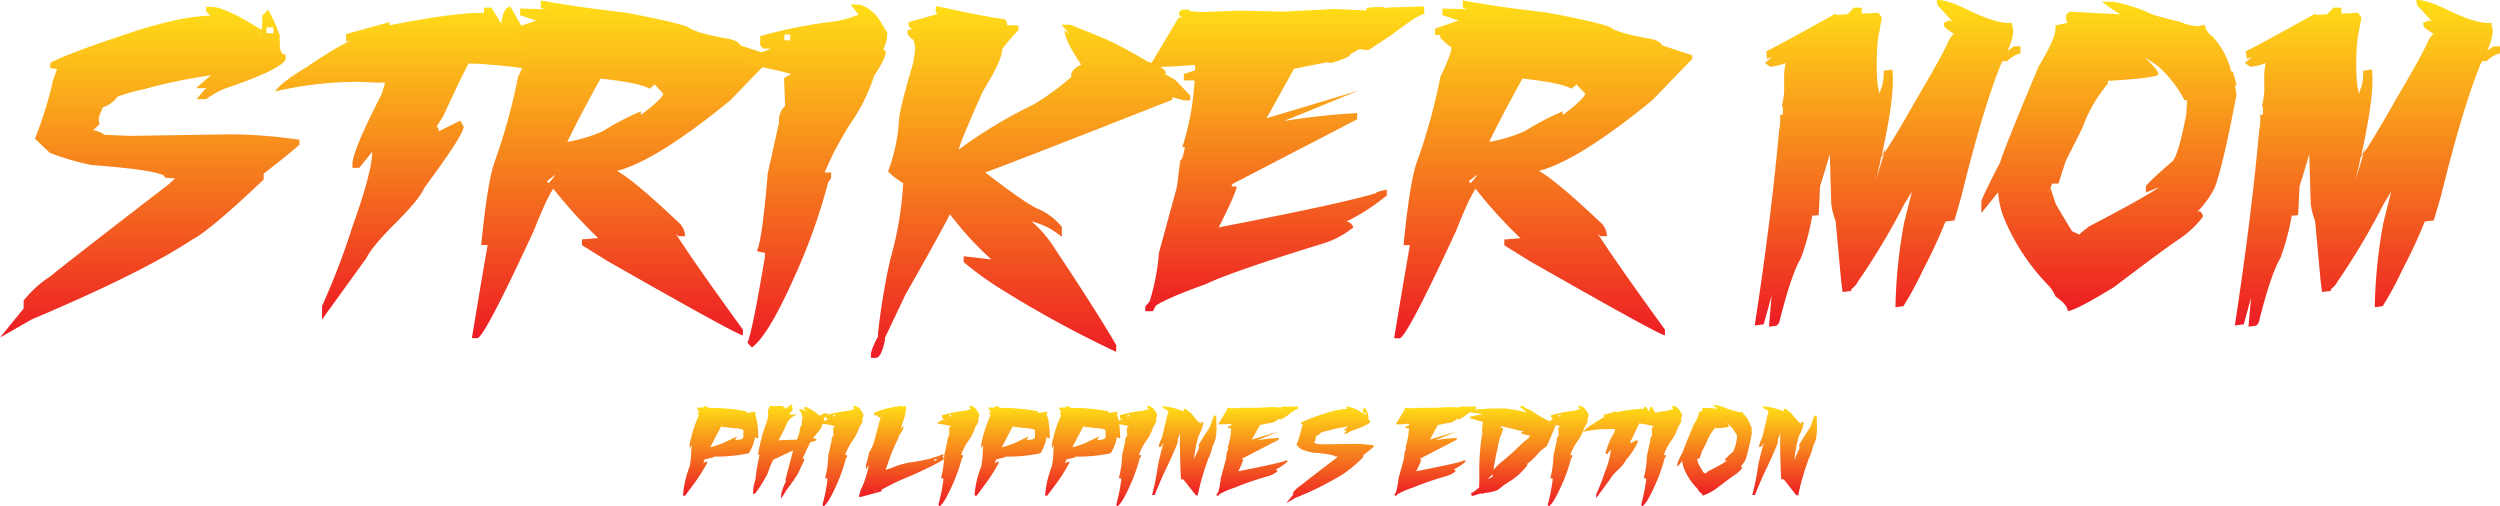 <svg id="Layer_1" data-name="Layer 1" xmlns="http://www.w3.org/2000/svg" xmlns:xlink="http://www.w3.org/1999/xlink" viewBox="0 0 428.71 86.82"><defs><style>.cls-1{fill:url(#linear-gradient);}.cls-2{fill:url(#linear-gradient-2);}.cls-3{fill:url(#linear-gradient-3);}.cls-4{fill:url(#linear-gradient-4);}.cls-5{fill:url(#linear-gradient-5);}.cls-6{fill:url(#linear-gradient-6);}.cls-7{fill:url(#linear-gradient-7);}.cls-8{fill:url(#linear-gradient-8);}.cls-9{fill:url(#linear-gradient-9);}.cls-10{fill:url(#linear-gradient-10);}.cls-11{fill:url(#linear-gradient-11);}.cls-12{fill:url(#linear-gradient-12);}.cls-13{fill:url(#linear-gradient-13);}.cls-14{fill:url(#linear-gradient-14);}.cls-15{fill:url(#linear-gradient-15);}.cls-16{fill:url(#linear-gradient-16);}.cls-17{fill:url(#linear-gradient-17);}.cls-18{fill:url(#linear-gradient-18);}.cls-19{fill:url(#linear-gradient-19);}.cls-20{fill:url(#linear-gradient-20);}.cls-21{fill:url(#linear-gradient-21);}.cls-22{fill:url(#linear-gradient-22);}.cls-23{fill:url(#linear-gradient-23);}.cls-24{fill:url(#linear-gradient-24);}.cls-25{fill:url(#linear-gradient-25);}.cls-26{fill:url(#linear-gradient-26);}.cls-27{fill:url(#linear-gradient-27);}.cls-28{fill:url(#linear-gradient-28);}</style><linearGradient id="linear-gradient" x1="61.33" y1="89.37" x2="61.33" y2="146.09" gradientUnits="userSpaceOnUse"><stop offset="0" stop-color="#ffde17"/><stop offset="1" stop-color="#ed1c24"/></linearGradient><linearGradient id="linear-gradient-2" x1="105.9" y1="89.37" x2="105.9" y2="143.01" xlink:href="#linear-gradient"/><linearGradient id="linear-gradient-3" x1="142.17" y1="88.29" x2="142.17" y2="146.23" xlink:href="#linear-gradient"/><linearGradient id="linear-gradient-4" x1="175.66" y1="89.03" x2="175.66" y2="147.84" xlink:href="#linear-gradient"/><linearGradient id="linear-gradient-5" x1="212.39" y1="89.23" x2="212.39" y2="149.58" xlink:href="#linear-gradient"/><linearGradient id="linear-gradient-6" x1="255.96" y1="89.31" x2="255.96" y2="141.54" xlink:href="#linear-gradient"/><linearGradient id="linear-gradient-7" x1="300.25" y1="88.29" x2="300.25" y2="146.23" xlink:href="#linear-gradient"/><linearGradient id="linear-gradient-8" x1="359.39" y1="88.21" x2="359.39" y2="144.21" xlink:href="#linear-gradient"/><linearGradient id="linear-gradient-9" x1="397.33" y1="88.51" x2="397.33" y2="141.54" xlink:href="#linear-gradient"/><linearGradient id="linear-gradient-10" x1="441.62" y1="88.21" x2="441.62" y2="144.21" xlink:href="#linear-gradient"/><linearGradient id="linear-gradient-11" x1="159.21" y1="157.84" x2="159.21" y2="173.19" xlink:href="#linear-gradient"/><linearGradient id="linear-gradient-12" x1="171.25" y1="157.53" x2="171.25" y2="173.72" xlink:href="#linear-gradient"/><linearGradient id="linear-gradient-13" x1="180.17" y1="157.83" x2="180.17" y2="175.03" xlink:href="#linear-gradient"/><linearGradient id="linear-gradient-14" x1="190.21" y1="157.8" x2="190.21" y2="173.42" xlink:href="#linear-gradient"/><linearGradient id="linear-gradient-15" x1="200.04" y1="157.83" x2="200.04" y2="175.03" xlink:href="#linear-gradient"/><linearGradient id="linear-gradient-16" x1="209.21" y1="157.84" x2="209.21" y2="173.19" xlink:href="#linear-gradient"/><linearGradient id="linear-gradient-17" x1="221.32" y1="157.84" x2="221.32" y2="173.19" xlink:href="#linear-gradient"/><linearGradient id="linear-gradient-18" x1="230.55" y1="157.83" x2="230.55" y2="175.03" xlink:href="#linear-gradient"/><linearGradient id="linear-gradient-19" x1="238.77" y1="157.9" x2="238.77" y2="173.19" xlink:href="#linear-gradient"/><linearGradient id="linear-gradient-20" x1="251.24" y1="157.91" x2="251.24" y2="173.19" xlink:href="#linear-gradient"/><linearGradient id="linear-gradient-21" x1="263.71" y1="157.93" x2="263.71" y2="174.52" xlink:href="#linear-gradient"/><linearGradient id="linear-gradient-22" x1="281.78" y1="157.91" x2="281.78" y2="173.19" xlink:href="#linear-gradient"/><linearGradient id="linear-gradient-23" x1="294.84" y1="157.83" x2="294.84" y2="173.19" xlink:href="#linear-gradient"/><linearGradient id="linear-gradient-24" x1="304.53" y1="157.83" x2="304.53" y2="175.03" xlink:href="#linear-gradient"/><linearGradient id="linear-gradient-25" x1="313.85" y1="157.93" x2="313.85" y2="173.62" xlink:href="#linear-gradient"/><linearGradient id="linear-gradient-26" x1="320.55" y1="157.83" x2="320.55" y2="175.03" xlink:href="#linear-gradient"/><linearGradient id="linear-gradient-27" x1="329.7" y1="157.68" x2="329.7" y2="173.19" xlink:href="#linear-gradient"/><linearGradient id="linear-gradient-28" x1="341.69" y1="157.9" x2="341.69" y2="173.19" xlink:href="#linear-gradient"/></defs><path class="cls-1" d="M71,90.2v-.83h.78q2.55,0,9,4.16l-.16,0L79.9,94q.72,0,.72-2.13v-1l1-1a25.64,25.64,0,0,1,2,4.41v1.3c0,1.37.32,2,1,2v.89q-1.2,1.83-10.62,5a17.59,17.59,0,0,0-3,1.74h-1.6c1.38-1.75,2-2.4,2-1.94a16.39,16.39,0,0,1-2.13.06c2.2-2,3.71-3.11,4.52-3.35v.83h.66a86.19,86.19,0,0,0-14.08,2.69,33.72,33.72,0,0,0-4.55,1.27,5,5,0,0,1-2.8,1.91v-1l.47-1.85v.5h1c-1.28,2.31-1.91,3.77-1.91,4.38l.11.83-1.06,1a4.14,4.14,0,0,1,1.92.78l4.29.19,17.39-.27a85.35,85.35,0,0,1,11.78.94V113q-1.63,1.53-7.76,6.24l.36-.45h-1.3l2.55-.83V119q-9.3,8.82-12.29,10.32Q60,135,41.05,143l-5.4,3.1,5.9-7.26A9.06,9.06,0,0,0,43,137.41v1h.56a20.1,20.1,0,0,0-3.86,3.08v-1.72a18.09,18.09,0,0,1,4.58-4.16q1.58-1.38,20.37-15.86c.82-.79,1.22-1.1,1.22-.91H66l-2.11-.17c0-.29-.19-.47-.56-.53q-2.21-.89-12-1.63a44.41,44.41,0,0,1-7.12-2.08L41.64,112a66.42,66.42,0,0,0,3.13-10.12l.64-1.74c0-.13-.38-.2-1.14-.2V99q2.65-1.53,14.86-5.55,8.1-2.55,13-2.55C72.16,91.2,71.78,91,71,90.2Zm11.54,3.71v-1h-1.2v1Z" transform="translate(-35.65 -88.21)"/><path class="cls-2" d="M123.2,89.37q4.83,8.5,5.74,10.59l-.53.52h-.55c-1.65-.53-5-1-10.2-1.33L116,99.1c-.9,1.68-2.35,4.69-4.32,9-.76,1.18-1.15,1.81-1.17,1.88.28,0,.42.41.42,1.22v0h-1l4.65-2.3.59,1q0,1.4-6.71,10.45c-.61,1.39-2.28,3.43-5,6.13s-4.42,4.79-4.94,5.93L90.87,143v-2.3A125.54,125.54,0,0,0,96.11,127q3.36-9.37,3.36-12.73L97.25,117H96.09v-.64q0-2.27,5-12l.61-2H99.86l-2.66-.11a63,63,0,0,0-14.34,1.63q.81-1.41,5.44-4.21a70.27,70.27,0,0,1,11-6.27v.78H100l-5,1.14V94.05L102.44,92a1.6,1.6,0,0,1-1,1.69v-.83h-.59Q113,90.42,118,90.42h.44c1,.24,1.47.45,1.47.64h-1.27V89.53h1.27l1.72,2.75C121.84,90.34,122.37,89.37,123.2,89.37Z" transform="translate(-35.65 -88.21)"/><path class="cls-3" d="M128.39,88.29c4,.73,8.8,1.43,14.44,2.07q9.6,1.81,10.95,2.58,1,.84,6.1,1.81c1.87.24,2.8.8,2.8,1.69l-.58.11v-.72l5.65,1.85v.64l-6.87,7.1q-13.62,11.14-20.49,12.34v-.59q1.94,0,11.92,9.46a3.26,3.26,0,0,1,.83,2.08H152c-1.36-1.24-1.94-1.86-1.71-1.86v-.58q2.69,4.61,12.75,18.46v1q-1.47-.36-23.21-12.75l-4.38-2.72v-1l2.78-.22a83,83,0,0,1-8-8.85h.61c-.72.72-1.94,3.26-3.66,7.6q-8.5,18.36-9.67,18.41h-.94q2.74-16.6,3.52-20.29v.52h1.11c-.65,2-1.27,3.3-1.86,3.8h-1.17q1.14-11.5,2.44-14.67a99.83,99.83,0,0,0,3.88-14.19q1.92-4,1.92-5.05a13,13,0,0,1-1.94-1.63v-.64l1.74-.58v.8h-.5l-2.13-.11V93.11l4.88-1.66V92l-3.61-1.16V89.67l6.63.2c0,.33-1,.24-3.1-.28Zm2.49,29.88-1.44,1.11.28.33A6.83,6.83,0,0,0,130.88,118.17Zm16.61-15.91v-1.61l.33,2.16-.8.61q-1.62-1-8.38-1.74-3.66,6.6-5.71,10.86a25.54,25.54,0,0,0,6.19-1.88,44.22,44.22,0,0,1,6.43-3.36v1.14c-.46.54-.7.55-.7,0,2.87-2.09,4.38-3.48,4.55-4.16Z" transform="translate(-35.65 -88.21)"/><path class="cls-4" d="M181.48,89h1.63a6.39,6.39,0,0,1,3.5,2.86l1.19,1.94v.28a5.54,5.54,0,0,1-1.44,3.6h-1.47l1.25-1.16H187l.55.55c0,.74-.65,2.12-2,4.13a29.66,29.66,0,0,1-4.18,8.35q-5.19,8.48-5.49,12.78v-.5h-1.06l1.36-2.41h1.5a99.52,99.52,0,0,1-5.68,16q-4.58,10.35-7.41,12.37l-.77-.81q.78-1.58,3-14.72v-.75c0,.08-.46,0-1.38-.25q.91-1.83,1.86-13.28l1.94-8.76a3.38,3.38,0,0,1,1.05-2.85l-.19-4.72a6.56,6.56,0,0,1,2.41-1.13v.66c-4.7-1.22-7.68-1.83-9-1.83v-.8c.22-.32,2.38-1.26,6.46-2.83v.83h-3.41l-.55-.55v-.31c0-.64,1.19-1.12,3.57-1.41v.91h.34l-3.91.39V94.41a80.43,80.43,0,0,1,12.47-2.49,16.61,16.61,0,0,0,4.66-1.33V91Zm-10.32,6.13v-1h-1v1Zm5.58,22.65h1.44v.75c0,.57-.59,1.11-1.78,1.61v-1.08Z" transform="translate(-35.65 -88.21)"/><path class="cls-5" d="M187.41,143.68v2.83c-.42,2.05-.95,3.07-1.58,3.07H185v-.69C185.08,148.13,185.88,146.4,187.41,143.68Zm8.71-53.45v-1q8.81,1.93,11.84,2.27l.36.5v.8l-1.58.5v-.83h.19l3.38.11v.81a27.28,27.28,0,0,0-2.77,3.21q0,1.86-3.33,7.24-4.12,9.21-4.13,10a80.88,80.88,0,0,1,12.81-7.71,42.84,42.84,0,0,0,6.63-4.88l-.2.06c0-.87.63-1.57,1.89-2.08v.27q-3-4.38-3-6.07l3.08,2.28V97a51,51,0,0,0-3.61-4.55h1.58l6,2.47a67.75,67.75,0,0,1,7.21,3.88l.11,0c2,.67,3,1.35,3,2l-.47.48h-.45a4.43,4.43,0,0,1-2-.89h1.61a25.48,25.48,0,0,1,2.88,1.5l2.61,2.69v.85h-1.11a27.61,27.61,0,0,0-3.69-.88h.64v-.78a3.32,3.32,0,0,1,1.08.94v.61q-28.37,11.15-32.05,12.45l-.47.17v-.5q7.76,6,9.73,6.68a11,11,0,0,1,3.85,3v1.71a12.87,12.87,0,0,0-5.21-2.66,19.53,19.53,0,0,1,4.05,4.74q7,10.49,10.48,16.47v1.17a186.62,186.62,0,0,1-19.16-10.4,55.84,55.84,0,0,1-7-5v-1l4.76.55a50,50,0,0,1-6.23-6.65q-1.28-1.41-.72-1.41-2.14,4.19-7.8,14.11L187.47,146h-1.25v-.7a117.16,117.16,0,0,1,2.08-12.55,59.16,59.16,0,0,0,2.27-13.87v.36h1.31c0,.34-.37.5-1.11.5a12,12,0,0,1-2.83-2.13,30.31,30.31,0,0,0,1.86-8.54q0-1.89,2.46-10.09l.31-2.14c0-1.33-.23-2-.69-2l-.61-.78v-.64l2.38-.77v.77c-1.46-.07-2.19-.38-2.19-.91V92l5.27-1.47V91Z" transform="translate(-35.65 -88.21)"/><path class="cls-6" d="M233.88,138.58v2l-.53,1h-1.3v-.8Zm46-49.27v1.3q-.89,0-5.71,3.66l-3.8,2.5h-1l-.25-.86h1.16c0,.52-.57.78-1.72.78a4.91,4.91,0,0,1-1.27.74c0,.39-1.08.91-3.25,1.56h-.44l-.2-.14L257.55,100l-4.9,8.84h-1l17-5.1-16.88,6.88v-.81H251a133.84,133.84,0,0,1,14.22-2l3.16-.22v1.08L247,119.75l-1.22,3v-.56h-1.3s.72-.69,2.16-2h1.08q0,.92-3.19,7.23h-1q22.62-4.38,28.08-6.09c0-.15.64-.36,1.86-.61v1a36.09,36.09,0,0,1-7.46,4.74l-3.85,2-.33.36v-1l3.32-1.44,1.22-.19a1.47,1.47,0,0,1,1.36,1,15.1,15.1,0,0,1-5.27,2.8q-15.57,4.8-20,6.93-6.74,2.42-8.68,3.75h-1v-.72a38.26,38.26,0,0,0,1.61-8.38l3.08-11.28.58-4.6c.29,0,.57-.85.83-2.55v.14h1.3v.16H238.4A45.38,45.38,0,0,0,240.5,102h-1.85V100.9l1.94-.64v-.94c-2.41.24-4.67.36-6.8.36l-.11-.08h-.91l5-8.38h1c-.63,0-.94-.3-.94-.91l.44-.44h1.47c0,.16-.1.25-.3.25l2.33.16,6.43-.25,7.51.17,8.9-.45,5.82.28a9.92,9.92,0,0,0,2.94-.52Zm-8.37.11H273v1.19l-1.25.17H270V89.56Z" transform="translate(-35.65 -88.21)"/><path class="cls-7" d="M286.47,88.29c4,.73,8.81,1.43,14.45,2.07q9.58,1.81,10.95,2.58,1,.84,6.1,1.81c1.86.24,2.8.8,2.8,1.69l-.59.11v-.72l5.66,1.85v.64l-6.87,7.1q-13.62,11.14-20.49,12.34v-.59q1.93,0,11.92,9.46a3.31,3.31,0,0,1,.83,2.08h-1.11c-1.37-1.24-1.94-1.86-1.72-1.86v-.58q2.69,4.61,12.76,18.46v1Q319.69,145.37,298,133l-4.38-2.72v-1l2.77-.22a81.64,81.64,0,0,1-8-8.85h.61c-.72.72-1.94,3.26-3.66,7.6q-8.5,18.36-9.68,18.41h-.94q2.74-16.6,3.52-20.29v.52h1.11c-.65,2-1.27,3.3-1.86,3.8h-1.16q1.14-11.5,2.44-14.67a101.2,101.2,0,0,0,3.88-14.19c1.28-2.68,1.91-4.36,1.91-5.05a13.53,13.53,0,0,1-1.94-1.63v-.64l1.75-.58v.8h-.5l-2.13-.11V93.11l4.87-1.66V92L283,90.81V89.67l6.63.2c0,.33-1,.24-3.11-.28Zm2.5,29.88-1.44,1.11.27.33A6.74,6.74,0,0,0,289,118.17Zm16.6-15.91v-1.61l.34,2.16-.81.61q-1.61-1-8.37-1.74-3.66,6.6-5.71,10.86a25.29,25.29,0,0,0,6.18-1.88,44.75,44.75,0,0,1,6.43-3.36v1.14q-.69.81-.69,0c2.87-2.09,4.38-3.48,4.55-4.16Z" transform="translate(-35.65 -88.21)"/><path class="cls-8" d="M367.76,88.23q1.64-.2,5.79,1.89c3.2,1.51,5.57,2.18,7.1,2l.09.67c.07.53,0,.81-.23.83l-.13-1-.78.11.58-.27.67.5,0,.3q.22,1.77-2.05,5.93-3.07,7.48-6.79,22.63L370.81,126l-1.55.2.77-5.71.09.55,1.08-.14a85.92,85.92,0,0,1-5.74,13.5,58,58,0,0,1-3.41,6.32l-1.36.17a88.59,88.59,0,0,1,1.44-14.28q1.47-6.06,3.47-13.17l.08.59,1.28-.17a9.19,9.19,0,0,0-1,1.86q.17,1.32-3.69,7.37a118.21,118.21,0,0,1-8,13.39,3.72,3.72,0,0,1-1.13,1.31l0,.3-1.52.2-.25-2-.94-10.2a12,12,0,0,1-.75-3l-.39-13,.06.53,1.13-.14q-.92,4.08-2.71,9.62l-.25,5-.67.08c-.72.09-1.16-.53-1.33-1.86l1.19-.16a40.66,40.66,0,0,1-2.24,9.34q-1.63,2.69-3.75,11.14s0,0,0-.05l-.39.47-1.33.17,1-11.81.06.55,1.08-.14-3.05,11-1.53.19q2.84-18.51,4.16-33.32a9.55,9.55,0,0,0,.17-2.77l1.47-.2.16.64-1.13.14,0-1.78-.17-.41a12.4,12.4,0,0,0,.39-3.52c-.09-2.9.19-4.4.83-4.49.06-.13.11,0,.17.41a11.75,11.75,0,0,1-2.75.86l-.63.08-.92-.66a12.41,12.41,0,0,1,3.27-2.08c.1-.09.16,0,.2.39l.72-.09-3.86,1.06L338.54,97q1.74-.81,11.86-6.43l.25.19-.22,0,7.35-.36.58.8-.66,3.64a43,43,0,0,0-.11,7.51l.05.44.92,4.19-1.22.17a19.59,19.59,0,0,1,1.1-4.33,9.81,9.81,0,0,0,.23-2.49l1.49-.2q.61,5-2.8,18.88l1.69-5.49-1,2q2.13-3,6.18-10.2,4.32-7.32,5.43-9.76c.45-1,.85-1.52,1.22-1.55,0,.14-.51-.18-1.6-1l-.25-.28-.09-.58,1-.45.53.2-2.58-2.83Zm-14.19,1.3h1.35v1.11l-3.43,1ZM381,96.16h1.13v1.19a5,5,0,0,0-2.27,1.33h-1.58A10.63,10.63,0,0,1,381,96.16Z" transform="translate(-35.65 -88.21)"/><path class="cls-9" d="M396.09,88.51h2.06a30.54,30.54,0,0,1,5.65,1.74c.45.34,2.3.89,5.58,1.67a10,10,0,0,0,3.13.8h.11l1.11-.28a3,3,0,0,0,1.3,2,13.59,13.59,0,0,1,3.38,6.71,14,14,0,0,1,.75,3.38q-2.25,11.86-3.69,15.78a16,16,0,0,1-5.54,6.29v-.69h-.83a14.77,14.77,0,0,1,3.82-1.5l.48.64v.36a17.34,17.34,0,0,1-4.27,3.94q-2.38,1.58-11,8.12c-4.46,2.72-7.09,4.07-7.9,4.07,0-.68-.7-1.51-2.08-2.49a6.94,6.94,0,0,0-1.06-1.72,37,37,0,0,1-7.71-11.53,14.46,14.46,0,0,1-1.08-4.61l-2.88,3.55V122.8q0-.52,3.22-6.76.82-2.7,6.62-16.47,2.87-4.77,2.86-6.29v-.7l2.85-.64v.56c-.68-.28-1-.6-1-1v-.78l.61-.52,8.68.47A31.23,31.23,0,0,1,396.09,88.51Zm6.16,9.06v-.66q3.56,3.27,3.55,4t-10.54,1.27l.23,0v-.7l1.63.45v.63a24.71,24.71,0,0,0-4.41,7.68l-2.83,5.6-1.24,3.86h-1.47l.25-2.69v.5h1.11l-1.47,3.38h.11v-.75s.32.92.91,2.77q0,.25,3.36,5.71l0-.08h-1.16v.53l-.37-1.17h1.17l1.19.56c-.17,0,.39-.48,1.66-1.44q10.16-5.3,12.26-6.91l.17-.44.41.3-3.13,1.25v-1c.05-.34,1.62-1.82,4.68-4.47.71-1.09,1.45-3.75,2.25-8l.11-1.78-.08-3.55h1.24c-.14,2-.67,3-1.58,3a19.79,19.79,0,0,0-4.57-5.88C403.83,98.23,402.69,97.57,402.25,97.57ZM417,100.48h1.55l.67,2.39C418.11,102.87,417.37,102.07,417,100.48Z" transform="translate(-35.65 -88.21)"/><path class="cls-10" d="M450,88.23q1.63-.2,5.8,1.89c3.19,1.51,5.56,2.18,7.09,2l.09.67c.07.53,0,.81-.23.83l-.13-1-.78.11.58-.27.67.5,0,.3c.14,1.18-.54,3.16-2.06,5.93q-3.07,7.48-6.79,22.63L453,126l-1.55.2.78-5.71.08.55,1.08-.14a85.92,85.92,0,0,1-5.74,13.5,58,58,0,0,1-3.41,6.32l-1.36.17a88.59,88.59,0,0,1,1.44-14.28q1.47-6.06,3.47-13.17l.08.59,1.28-.17a9.19,9.19,0,0,0-1,1.86q.17,1.32-3.69,7.37a119.36,119.36,0,0,1-7.95,13.39,3.84,3.84,0,0,1-1.14,1.31l0,.3-1.53.2-.25-2-.94-10.2a12,12,0,0,1-.75-3l-.39-13,.06.53,1.13-.14q-.91,4.08-2.71,9.62l-.25,5-.67.08c-.72.09-1.16-.53-1.33-1.86l1.19-.16a40.66,40.66,0,0,1-2.24,9.34q-1.63,2.69-3.74,11.14s0,0,0-.05l-.39.47-1.33.17,1.05-11.81.06.55,1.08-.14-3,11-1.53.19q2.83-18.51,4.16-33.32a9.55,9.55,0,0,0,.17-2.77l1.47-.2.17.64-1.14.14,0-1.78-.17-.41a12.4,12.4,0,0,0,.39-3.52c-.09-2.9.19-4.4.83-4.49.06-.13.12,0,.17.41a11.86,11.86,0,0,1-2.74.86l-.64.08L420.6,99a12.34,12.34,0,0,1,3.28-2.08c.09-.09.15,0,.19.39l.72-.09-3.85,1.06L420.77,97q1.74-.81,11.87-6.43l.25.19-.23,0,7.35-.36.58.8-.66,3.64a43,43,0,0,0-.11,7.51l.05.44.92,4.19-1.22.17a19.3,19.3,0,0,1,1.11-4.33,10.42,10.42,0,0,0,.22-2.49l1.5-.2q.6,5-2.81,18.88l1.7-5.49-1,2q2.13-3,6.18-10.2c2.88-4.88,4.7-8.13,5.43-9.76.45-1,.85-1.52,1.22-1.55,0,.14-.51-.18-1.6-1l-.25-.28-.09-.58,1-.45.53.2-2.58-2.83Zm-14.19,1.3h1.36v1.11l-3.44,1Zm27.42,6.63h1.13v1.19a5,5,0,0,0-2.27,1.33H460.5A10.8,10.8,0,0,1,463.22,96.16Z" transform="translate(-35.65 -88.21)"/><path class="cls-11" d="M156.58,157.84l.68.32a32.09,32.09,0,0,1,6.4.58v.33h-1a14,14,0,0,0,2.6-.3l-.12.46.26.9a18.05,18.05,0,0,1,.28,3v.22h-.22c-.18,0-.38-.25-.59-.74h.32a7,7,0,0,1-.85,2.84c-.13.37-.34.56-.65.56a26.73,26.73,0,0,1-5.3.5l-1.11,0h.16v-.28l.6.08v.31c-1,.25-1.55.37-1.55.35l-.34,1v-.24l.36-.21,0-.06.4-.13v.28a29.52,29.52,0,0,1-2.29,3.6l-1.49,2h-.34V173a16.46,16.46,0,0,1,1.12-4.78,13.49,13.49,0,0,0,.27-2.69l.11-1-.37.56v-.7a22,22,0,0,1,1.59-5l-.22-.23c0-.16.1-.25.3-.28h0a1.54,1.54,0,0,1-.42-.79h1.1A.33.33,0,0,1,156.58,157.84Zm2.81,3.38c-.48.88-1.14,2.14-2,3.79h-.3a21.84,21.84,0,0,0,2.43-.77l2.58-1.22-.43.64v.05c0-.05,0-.07,0-.07h.12c.71,0,1.07-.11,1.07-.18q.27-.15.27-.27v0l0-1.31-.09-.35h.34v-.15l.06.4-.25.25c-.19-.23-.87-.37-2-.43l-1.83-.23Z" transform="translate(-35.65 -88.21)"/><path class="cls-12" d="M171.46,157.53c0,.31,0,.49.12.55v.13a1,1,0,0,1-.07.4q-.64.69-.48.69h1.48a2.75,2.75,0,0,0-2,1.7c-.13.35-.58,1.26-1.35,2.72h0c1.23-.06,2.28-.1,3.16-.12l.42-1.19c.08-.86.22-1.28.42-1.28a4.48,4.48,0,0,1,.13-1.39l-.33-.93c-.05,0-.15-.14-.29-.43h.39l.95.34a5.09,5.09,0,0,1-.54-.53l.16-.2h.18a7.19,7.19,0,0,1,2.1,1.26c.29.26.43.32.43.2a1.71,1.71,0,0,1,1.08-.39l.13.13c0,.13-.27.45-.8.95h-.43l.71-.11a2.13,2.13,0,0,1-.38.94,2.47,2.47,0,0,1-.6,1.21,14.55,14.55,0,0,0-1,1.22h-.31l.63,0,.27.07v.28l-1,.29c-.33.56-.86,1.69-1.6,3.37-.06.06-.08.07-.08,0h-.26l.85-.67v.47c-.25.45-.59,1.16-1,2.12a29.11,29.11,0,0,1-1.94,2.78l-1,1.61V173a8.35,8.35,0,0,1,.78-2.17h.25l0,0h-.23l-.07-.37,1.35-5.12h.27c-.41.15-1.66.73-3.74,1.73a18.41,18.41,0,0,0-.9,2.26,22.73,22.73,0,0,1-2.2,3.54h-.34v-.18a8,8,0,0,1,.42-2.27,32.17,32.17,0,0,1,.91-5l.05-.35v.14h.33l-.42,1h-.43a28,28,0,0,1,1.1-4.56,12.88,12.88,0,0,0,.66-2.15l-.1-.15a1,1,0,0,1,.29-.31l0,.07h-.27v-.19c.12-.73.26-1.1.42-1.1h2c.15,0,.24.1.26.3l-.07-.07h-.06l.29-.06.08.26a1.92,1.92,0,0,1-.37.71v-.38Z" transform="translate(-35.65 -88.21)"/><path class="cls-13" d="M181.87,157.83h.48a1.86,1.86,0,0,1,1,.84l.35.57v.08a1.6,1.6,0,0,1-.42,1.05h-.43l.36-.34h.25l.16.16a2.93,2.93,0,0,1-.58,1.21,8.67,8.67,0,0,1-1.22,2.44,9.75,9.75,0,0,0-1.61,3.74v-.14h-.31l.4-.71h.44a29,29,0,0,1-1.66,4.69c-.9,2-1.62,3.22-2.17,3.61l-.23-.23a30.07,30.07,0,0,0,.87-4.31v-.22s-.13,0-.4-.07a18.1,18.1,0,0,0,.54-3.88l.57-2.57a1,1,0,0,1,.31-.83l-.06-1.38a1.89,1.89,0,0,1,.7-.33v.19a14,14,0,0,0-2.62-.53v-.24a10.44,10.44,0,0,1,1.89-.83v.25h-1l-.17-.16v-.09q0-.28,1-.42v.27h.1l-1.15.11v-.35a23.49,23.49,0,0,1,3.65-.73,4.81,4.81,0,0,0,1.37-.39v.12Zm-3,1.8v-.3h-.29v.3Zm1.63,6.62h.42v.22c0,.17-.17.32-.51.47v-.32Z" transform="translate(-35.65 -88.21)"/><path class="cls-14" d="M190.16,157.8l.46.11.33-.09.09.26a3.85,3.85,0,0,1-.43.92l-.07.34v-.15h-.32a12.7,12.7,0,0,1,.8-1.1v.62a4.58,4.58,0,0,0-.22,1,17.39,17.39,0,0,0-.83,2.68c-.16.34-.23.48-.22.43l0,0v.44a30,30,0,0,0-1.6,3.72l-.69,2h-.31a7.12,7.12,0,0,1,1.31-.49,13.2,13.2,0,0,1,3.36-1,22.84,22.84,0,0,0,4.87-1.12,4.17,4.17,0,0,1,.71-.31v.34a4,4,0,0,1-.69.58v-.24h-.21l.74-.22.34.34c-.26.34-2.09,1.29-5.52,2.85a39.88,39.88,0,0,0-5,2.35l-.62.3v-.23h.37v.34l-3.71,1-.18-.19a3,3,0,0,0,.27-.92,16.65,16.65,0,0,0,1.62-5.52v.13h.33a14,14,0,0,1-1,1.75V168c.14-.45.33-1.19.56-2.21a7.34,7.34,0,0,0,.85-1.85l1.11-4.2s-.11,0-.32,0c0,0-.05,0-.16,0v-.19c0-.1.13-.2.4-.31v.23l-.76,0-.27-.07V159a16,16,0,0,1,3.37-1Zm-4.3,14.7v-.25h-.15l.09,0v.24H186Zm4.7-11.19v.41a10.16,10.16,0,0,1-1,1.55v-.63A3.37,3.37,0,0,1,190.56,161.31Zm5.5,5.91V167h-.18l-.07,0v.25H196Zm.19,0v-.3h-.36v.3Z" transform="translate(-35.65 -88.21)"/><path class="cls-15" d="M201.75,157.83h.48a1.9,1.9,0,0,1,1,.84l.35.57v.08a1.56,1.56,0,0,1-.43,1.05h-.43l.37-.34h.24l.16.16a3,3,0,0,1-.57,1.21,8.48,8.48,0,0,1-1.23,2.44,9.69,9.69,0,0,0-1.6,3.74v-.14h-.31l.4-.71h.44a29.12,29.12,0,0,1-1.67,4.69c-.89,2-1.61,3.22-2.16,3.61l-.23-.23a31.76,31.76,0,0,0,.87-4.31v-.22s-.14,0-.41-.07a17.78,17.78,0,0,0,.55-3.88l.56-2.57a1,1,0,0,1,.31-.83l-.05-1.38a1.89,1.89,0,0,1,.7-.33v.19a14.1,14.1,0,0,0-2.62-.53v-.24a10.44,10.44,0,0,1,1.89-.83v.25h-1l-.16-.16v-.09q0-.28,1.05-.42v.27h.1l-1.15.11v-.35a23.49,23.49,0,0,1,3.65-.73,4.77,4.77,0,0,0,1.36-.39v.12Zm-3,1.8v-.3h-.29v.3Zm1.63,6.62h.42v.22c0,.17-.17.32-.52.47v-.32Z" transform="translate(-35.65 -88.21)"/><path class="cls-16" d="M206.58,157.84l.68.32a32.16,32.16,0,0,1,6.4.58v.33h-1a14.1,14.1,0,0,0,2.6-.3l-.12.46.26.9a18.05,18.05,0,0,1,.28,3v.22h-.23c-.17,0-.37-.25-.59-.74h.33a7,7,0,0,1-.86,2.84c-.12.37-.34.56-.64.56a26.8,26.8,0,0,1-5.3.5l-1.11,0h.15v-.28l.61.08v.31c-1,.25-1.56.37-1.56.35l-.34,1v-.24l.37-.21,0-.06.39-.13v.28a27.23,27.23,0,0,1-2.28,3.6l-1.49,2h-.35V173a16.8,16.8,0,0,1,1.12-4.78,12.8,12.8,0,0,0,.28-2.69l.11-1-.37.56v-.7a22,22,0,0,1,1.59-5l-.22-.23c0-.16.1-.25.29-.28h0a1.54,1.54,0,0,1-.42-.79h1.1A.32.32,0,0,1,206.58,157.84Zm2.81,3.38c-.48.88-1.14,2.14-2,3.79h-.3a21.45,21.45,0,0,0,2.44-.77l2.58-1.22-.43.64v.05c0-.05,0-.07,0-.07h.13c.71,0,1.07-.11,1.07-.18.17-.1.26-.19.26-.27v0l0-1.31-.09-.35h.34v-.15l.06.4-.26.25c-.18-.23-.86-.37-2-.43l-1.83-.23Z" transform="translate(-35.65 -88.21)"/><path class="cls-17" d="M218.69,157.84l.68.32a32.23,32.23,0,0,1,6.4.58v.33h-1.06a14.12,14.12,0,0,0,2.61-.3l-.12.46.25.9a18.14,18.14,0,0,1,.29,3v.22h-.23c-.18,0-.37-.25-.59-.74h.32a7,7,0,0,1-.85,2.84.68.68,0,0,1-.65.56,26.63,26.63,0,0,1-5.29.5l-1.11,0h.15v-.28l.61.08v.31c-1,.25-1.56.37-1.56.35l-.34,1v-.24l.37-.21.05-.06.39-.13v.28a28.59,28.59,0,0,1-2.28,3.6l-1.5,2h-.34V173a16.8,16.8,0,0,1,1.12-4.78,12.8,12.8,0,0,0,.28-2.69l.1-1-.36.56v-.7a22,22,0,0,1,1.59-5l-.22-.23c0-.16.1-.25.29-.28h0a1.54,1.54,0,0,1-.42-.79h1.1A.32.32,0,0,1,218.69,157.84Zm2.8,3.38c-.48.88-1.13,2.14-2,3.79h-.3a20.53,20.53,0,0,0,2.43-.77l2.58-1.22-.43.64v.05c0-.05,0-.07,0-.07h.12c.72,0,1.07-.11,1.07-.18q.27-.15.27-.27v0l0-1.31-.09-.35h.34v-.15l.05.4-.25.25c-.19-.23-.87-.37-2-.43l-1.84-.23Z" transform="translate(-35.65 -88.21)"/><path class="cls-18" d="M232.26,157.83h.47a1.92,1.92,0,0,1,1,.84l.34.57v.08a1.6,1.6,0,0,1-.42,1.05h-.43l.37-.34h.24l.16.16a3,3,0,0,1-.57,1.21,8.48,8.48,0,0,1-1.23,2.44,9.69,9.69,0,0,0-1.6,3.74v-.14h-.31l.4-.71h.43a28.11,28.11,0,0,1-1.66,4.69c-.89,2-1.61,3.22-2.16,3.61l-.23-.23a31.76,31.76,0,0,0,.87-4.31v-.22s-.14,0-.41-.07a17.78,17.78,0,0,0,.55-3.88l.56-2.57a1,1,0,0,1,.31-.83l-.06-1.38a1.94,1.94,0,0,1,.71-.33v.19a14.1,14.1,0,0,0-2.62-.53v-.24a10.44,10.44,0,0,1,1.89-.83v.25h-1l-.16-.16v-.09q0-.28,1.05-.42v.27h.09l-1.14.11v-.35a23.49,23.49,0,0,1,3.65-.73,4.77,4.77,0,0,0,1.36-.39v.12Zm-3,1.8v-.3H229v.3Zm1.63,6.62h.42v.22c0,.17-.17.32-.52.47v-.32Z" transform="translate(-35.65 -88.21)"/><path class="cls-19" d="M235.09,157.9h.23a11.56,11.56,0,0,1,3.46.91c.1.09,0,.09-.15,0a3.25,3.25,0,0,0,0-.47h.46c0,.14.23.34.7.6l1.08,1.32.56.51v.62h-.38a6.62,6.62,0,0,1,.5-.64v-.14H242v.19a7.91,7.91,0,0,1-.82,2.17,19.93,19.93,0,0,0-.83,5.37v-.14H240a20.22,20.22,0,0,1,1.77-4.07v.17h.26l-.82.68v-.48c.47-.83,1.08-1.8,1.84-2.93.13-.3.39-1,.76-2.08h.4l.06,2.35a14.06,14.06,0,0,1-.16,1.56l0,.12-.56,1.34a8.32,8.32,0,0,1-.69,2,48.4,48.4,0,0,0-1.5,4.84l-.32,1.45h-.31l-2.14-2.71-.26-.7h.3l0,.67h-.45v-.18c-.07-.35-.13-2.05-.19-5.09v-.41l0-1.93v-.37a7.48,7.48,0,0,1-.39,1.16h0v.55c-.62,1.55-1.43,3.34-2.42,5.35q-.48,1.07-1.53,3.6h-.44a41.71,41.71,0,0,0,1-5c.11-.69.5-2.25,1.17-4.69l0,.08h.25l-.91,1.36h-.35v-.19a5.94,5.94,0,0,1,.53-1.37l1.09-4.57a5.18,5.18,0,0,0-1-.56Z" transform="translate(-35.65 -88.21)"/><path class="cls-20" d="M244.79,172.33v.58l-.16.28h-.38V173Zm13.45-14.42v.39a5.86,5.86,0,0,0-1.67,1.07l-1.11.73h-.29l-.08-.26h.34c0,.16-.16.23-.5.23a1.27,1.27,0,0,1-.37.22c0,.11-.32.27-.95.45h-.13l-.06,0-1.71.35-1.43,2.59H250l5-1.49-4.94,2v-.24h-.21a38.78,38.78,0,0,1,4.16-.59l.92-.06v.31l-6.27,3.24-.36.87v-.16h-.38l.64-.59h.31a10.66,10.66,0,0,1-.93,2.12h-.3c4.41-.86,7.15-1.45,8.21-1.79,0,0,.19-.1.55-.18v.31a10.44,10.44,0,0,1-2.18,1.39l-1.13.58-.1.1v-.3l1-.42.35-.06a.44.44,0,0,1,.4.3,4.4,4.4,0,0,1-1.54.82,51.84,51.84,0,0,0-5.84,2,13.74,13.74,0,0,0-2.54,1.09h-.31v-.21a10.72,10.72,0,0,0,.47-2.45l.9-3.3.17-1.34c.09,0,.17-.25.25-.75v0h.38V165h-.51a13.19,13.19,0,0,0,.61-3.35h-.54v-.32l.57-.18v-.28c-.7.07-1.37.11-2,.11l0,0h-.27l1.47-2.45h.3c-.18,0-.28-.09-.28-.26l.13-.13h.43s0,.07-.09.07l.68,0,1.89-.07,2.19,0,2.61-.13,1.7.09a3,3,0,0,0,.86-.16Zm-2.45,0h.44v.35l-.37,0h-.52V158Z" transform="translate(-35.65 -88.21)"/><path class="cls-21" d="M266.54,158.17v-.24h.23a6.36,6.36,0,0,1,2.63,1.22h0l-.21.15c.14,0,.21-.21.21-.62v-.31l.3-.3a9,9,0,0,1,.6,1.29v.38c0,.4.09.6.28.6v.26c-.24.36-1.27.85-3.11,1.47a5.6,5.6,0,0,0-.88.51h-.47c.41-.51.6-.7.58-.57a5.06,5.06,0,0,1-.63,0,4.79,4.79,0,0,1,1.33-1v.24h.19a25,25,0,0,0-4.12.79,9.53,9.53,0,0,0-1.33.37,1.47,1.47,0,0,1-.82.56v-.28l.14-.55v.15h.3a4.13,4.13,0,0,0-.56,1.28l0,.24-.3.3a1.14,1.14,0,0,1,.55.23l1.26.06,5.09-.08a24.42,24.42,0,0,1,3.44.27v.21c-.32.3-1.07.91-2.27,1.83l.11-.13h-.38l.74-.25v.33a21.89,21.89,0,0,1-3.59,3,52.59,52.59,0,0,1-8.05,4l-1.58.91,1.72-2.12a2.83,2.83,0,0,0,.43-.42v.3h.17a5.28,5.28,0,0,0-1.13.9v-.51a5.07,5.07,0,0,1,1.34-1.21q.45-.41,6-4.64c.23-.23.35-.32.35-.27h0l-.62-.05c0-.08,0-.14-.16-.15a17.33,17.33,0,0,0-3.5-.48,13.48,13.48,0,0,1-2.08-.61l-.77-.72a19,19,0,0,0,.91-3l.19-.51s-.11-.06-.33-.06v-.27a33.86,33.86,0,0,1,4.34-1.63,13.65,13.65,0,0,1,3.82-.74C266.88,158.47,266.77,158.4,266.54,158.17Zm3.38,1.09V159h-.35v.29Z" transform="translate(-35.65 -88.21)"/><path class="cls-22" d="M275.32,172.33v.58l-.16.28h-.38V173Zm13.45-14.42v.39a5.86,5.86,0,0,0-1.67,1.07l-1.11.73h-.29l-.07-.26H286c0,.16-.17.23-.51.23a1.27,1.27,0,0,1-.37.22c0,.11-.32.27-.95.45H284l-.05,0-1.72.35-1.43,2.59h-.28l5-1.49-4.94,2v-.24h-.21a39.2,39.2,0,0,1,4.16-.59l.92-.06v.31l-6.27,3.24-.35.87v-.16h-.38l.63-.59h.32a11.07,11.07,0,0,1-.94,2.12h-.3c4.41-.86,7.15-1.45,8.22-1.79q0-.06.54-.18v.31a10.18,10.18,0,0,1-2.18,1.39l-1.13.58-.09.1v-.3l1-.42.36-.06a.43.43,0,0,1,.39.3,4.4,4.4,0,0,1-1.54.82,52.63,52.63,0,0,0-5.84,2,13.74,13.74,0,0,0-2.54,1.09H275v-.21a11.32,11.32,0,0,0,.47-2.45l.9-3.3.17-1.34q.12,0,.24-.75v0h.38V165h-.51a13.3,13.3,0,0,0,.62-3.35h-.55v-.32l.57-.18v-.28c-.7.07-1.36.11-2,.11l0,0H275l1.47-2.45h.3a.24.24,0,0,1-.27-.26l.13-.13h.43s0,.07-.09.07l.68,0,1.88-.07,2.2,0,2.6-.13,1.7.09a3,3,0,0,0,.86-.16Zm-2.45,0h.44v.35l-.36,0h-.53V158Z" transform="translate(-35.65 -88.21)"/><path class="cls-23" d="M296.24,157.89h.58a14.39,14.39,0,0,0,1.42.75,24.5,24.5,0,0,0,2.23,1.35,7,7,0,0,1,1.72,1.11h.22c-.18.58-.69,1.8-1.55,3.68a5.22,5.22,0,0,0-1.34,1.08,11.32,11.32,0,0,1-1.8,1.75l-.22.17H297l.55-.1V168a11.4,11.4,0,0,1-2.69,2.56,17.06,17.06,0,0,0-2.36,1.67,8.42,8.42,0,0,1-2.34.53.62.62,0,0,1-.42.12l-.16-.12v.07s-.48.13-1.3.4H288v-.3a5.06,5.06,0,0,1,1-.48c.21,0,0,.17-.62.54h-.6l1.51-1.16v0l.05-1.63v0a43.4,43.4,0,0,1,.35-6.85l.16-.79-.05-.75.13-1.12,0-.12L288,160h-.23v-.34a24.7,24.7,0,0,1,2.89-.52h0v.26a20.6,20.6,0,0,0-3.35-.5v-.36c2.47-.19,4-.28,4.49-.28l2,0h.34c0,.07.11.1.32.1a16.67,16.67,0,0,1,3.61.78.82.82,0,0,0,.42.16h-.18v.24A24.45,24.45,0,0,1,296.24,157.89ZM288,172.66h.46V173H288Zm3.6-2.69v-.44l-.84.87Zm1.44-8.69a3.61,3.61,0,0,0-.23.95v-.11h-.39c0-.06.23-.25.67-.56h.3v.19a4.89,4.89,0,0,1-.52,1.44q-.84,3.66-1.11,5.58a11.57,11.57,0,0,1,1.82-1.7c.93-.78,1.84-1.61,2.73-2.48s1.45-1.2,1.52-1.29l.13-.37h.21a14.5,14.5,0,0,1-1.51-.32l-.11-.11v-.14l.13-.13h.13l1.53.06h-.18v.29c-.06,0-.08-.09-.08-.25l0,0v.14Q295.41,161.84,293.07,161.28Zm3.39,7.11H296l.34-.18h.49A2.81,2.81,0,0,1,296.46,168.39Zm0-10.56h.46v.35h-.46Z" transform="translate(-35.65 -88.21)"/><path class="cls-24" d="M306.23,157.83h.48a1.86,1.86,0,0,1,1,.84l.35.57v.08a1.6,1.6,0,0,1-.42,1.05h-.43l.37-.34h.24l.16.16a3,3,0,0,1-.57,1.21,9,9,0,0,1-1.23,2.44,9.75,9.75,0,0,0-1.61,3.74v-.14h-.3l.39-.71h.44a29,29,0,0,1-1.66,4.69c-.89,2-1.61,3.22-2.17,3.61l-.22-.23a30.89,30.89,0,0,0,.86-4.31v-.22s-.13,0-.4-.07a17.41,17.41,0,0,0,.54-3.88l.57-2.57a1,1,0,0,1,.31-.83l-.06-1.38a1.94,1.94,0,0,1,.71-.33v.19a14.26,14.26,0,0,0-2.62-.53v-.24a9.68,9.68,0,0,1,1.89-.83v.25h-1l-.16-.16v-.09c0-.19.35-.33,1-.42v.27h.1l-1.14.11v-.35a23.25,23.25,0,0,1,3.65-.73,4.77,4.77,0,0,0,1.36-.39v.12Zm-3,1.8v-.3h-.3v.3Zm1.63,6.62h.42v.22c0,.17-.17.32-.52.47v-.32Z" transform="translate(-35.65 -88.21)"/><path class="cls-25" d="M318.91,157.93c.94,1.66,1.5,2.69,1.68,3.1l-.16.15h-.16a16.29,16.29,0,0,0-3-.39h-.48c-.27.49-.69,1.37-1.27,2.64l-.34.55q.12,0,.12.36H315l1.36-.68.17.31a12.57,12.57,0,0,1-2,3.06,7.08,7.08,0,0,1-1.46,1.79,7.86,7.86,0,0,0-1.44,1.74l-2.26,3.06V173a37.71,37.71,0,0,0,1.54-4,14,14,0,0,0,1-3.72l-.65.79H311v-.19a12.21,12.21,0,0,1,1.46-3.49l.18-.6h-.54l-.78,0a18.32,18.32,0,0,0-4.19.48A5.08,5.08,0,0,1,308.7,161a20.32,20.32,0,0,1,3.21-1.84v.23h.2l-1.47.33v-.37l2.19-.61a.47.47,0,0,1-.28.5v-.25h-.17a29.78,29.78,0,0,1,5-.7h.13c.29.07.43.13.43.19h-.37V158h.37l.51.8C318.51,158.21,318.67,157.93,318.91,157.93Z" transform="translate(-35.65 -88.21)"/><path class="cls-26" d="M322.26,157.83h.48a1.86,1.86,0,0,1,1,.84l.35.57v.08a1.6,1.6,0,0,1-.42,1.05h-.43l.36-.34h.24l.17.16a3.07,3.07,0,0,1-.58,1.21,8.67,8.67,0,0,1-1.22,2.44,9.59,9.59,0,0,0-1.61,3.74v-.14h-.31l.4-.71h.44a29.12,29.12,0,0,1-1.67,4.69c-.89,2-1.61,3.22-2.16,3.61l-.23-.23a31.76,31.76,0,0,0,.87-4.31v-.22s-.14,0-.41-.07a17.78,17.78,0,0,0,.55-3.88l.57-2.57a1,1,0,0,1,.3-.83l-.05-1.38a1.89,1.89,0,0,1,.7-.33v.19a14,14,0,0,0-2.62-.53v-.24a10.44,10.44,0,0,1,1.89-.83v.25h-1l-.16-.16v-.09q0-.28,1-.42v.27h.1l-1.15.11v-.35a23.49,23.49,0,0,1,3.65-.73,4.77,4.77,0,0,0,1.36-.39v.12Zm-3,1.8v-.3H319v.3Zm1.63,6.62h.42v.22c0,.17-.17.32-.52.47v-.32Z" transform="translate(-35.65 -88.21)"/><path class="cls-27" d="M329.34,157.68h.6a8.43,8.43,0,0,1,1.65.51,7.54,7.54,0,0,0,1.63.49,3.07,3.07,0,0,0,.92.23h0l.33-.08a.85.85,0,0,0,.38.58,4,4,0,0,1,1,2,4.3,4.3,0,0,1,.22,1A35.56,35.56,0,0,1,335,167a4.64,4.64,0,0,1-1.63,1.84v-.2h-.24a4.15,4.15,0,0,1,1.12-.44l.14.19v.1a4.85,4.85,0,0,1-1.25,1.15c-.47.31-1.54,1.11-3.21,2.38a8.92,8.92,0,0,1-2.31,1.19c0-.2-.21-.44-.61-.73a2.34,2.34,0,0,0-.31-.5,10.63,10.63,0,0,1-2.25-3.37,4.06,4.06,0,0,1-.32-1.35l-.84,1v-.57a14.59,14.59,0,0,1,.94-2c.16-.52.81-2.13,1.93-4.81a5.08,5.08,0,0,0,.84-1.85v-.2l.84-.19v.17c-.2-.08-.3-.18-.3-.29v-.22l.17-.16,2.54.14S330,158.15,329.34,157.68Zm1.8,2.65v-.19c.69.63,1,1,1,1.18s-1,.27-3.09.37h.07v-.21l.48.13v.19a7.24,7.24,0,0,0-1.29,2.25l-.83,1.64-.36,1.12h-.43l.07-.78v.14h.32l-.43,1h0v-.22s.09.27.26.81a18.69,18.69,0,0,0,1,1.67v0h-.34v.15l-.11-.34h.34l.35.17s.11-.15.49-.43a33.2,33.2,0,0,0,3.58-2l.05-.13.12.09-.91.37V167a7.84,7.84,0,0,1,1.37-1.31,8.3,8.3,0,0,0,.65-2.33l0-.52,0-1h.37c-.05.58-.2.88-.47.88a5.63,5.63,0,0,0-1.33-1.72A3,3,0,0,0,331.14,160.33Zm4.31.85h.46l.19.7C335.78,161.88,335.56,161.65,335.45,161.18Z" transform="translate(-35.65 -88.21)"/><path class="cls-28" d="M338,157.9h.22a11.67,11.67,0,0,1,3.47.91c.09.09,0,.09-.16,0a3.25,3.25,0,0,0,0-.47H342c0,.14.23.34.7.6l1.09,1.32.56.51v.62H344a6.62,6.62,0,0,1,.5-.64v-.14h.46v.19a7.91,7.91,0,0,1-.82,2.17,19.93,19.93,0,0,0-.83,5.37v-.14H343a19.34,19.34,0,0,1,1.76-4.07v.17H345l-.82.68v-.48c.47-.83,1.08-1.8,1.84-2.93.13-.3.39-1,.76-2.08h.4l.06,2.35a14.06,14.06,0,0,1-.16,1.56l0,.12-.56,1.34a8.32,8.32,0,0,1-.69,2,48.4,48.4,0,0,0-1.5,4.84l-.32,1.45h-.31l-2.13-2.71-.27-.7h.31l-.05.67h-.45v-.18c-.07-.35-.13-2.05-.19-5.09v-.41l0-1.93v-.37a7.48,7.48,0,0,1-.39,1.16h0v.55c-.62,1.55-1.43,3.34-2.41,5.35-.33.71-.84,1.91-1.54,3.6h-.44a41.71,41.71,0,0,0,1-5c.11-.69.5-2.25,1.17-4.69l0,.08h.25l-.91,1.36h-.35v-.19a5.94,5.94,0,0,1,.53-1.37l1.09-4.57a5.48,5.48,0,0,0-1-.56Z" transform="translate(-35.65 -88.21)"/></svg>